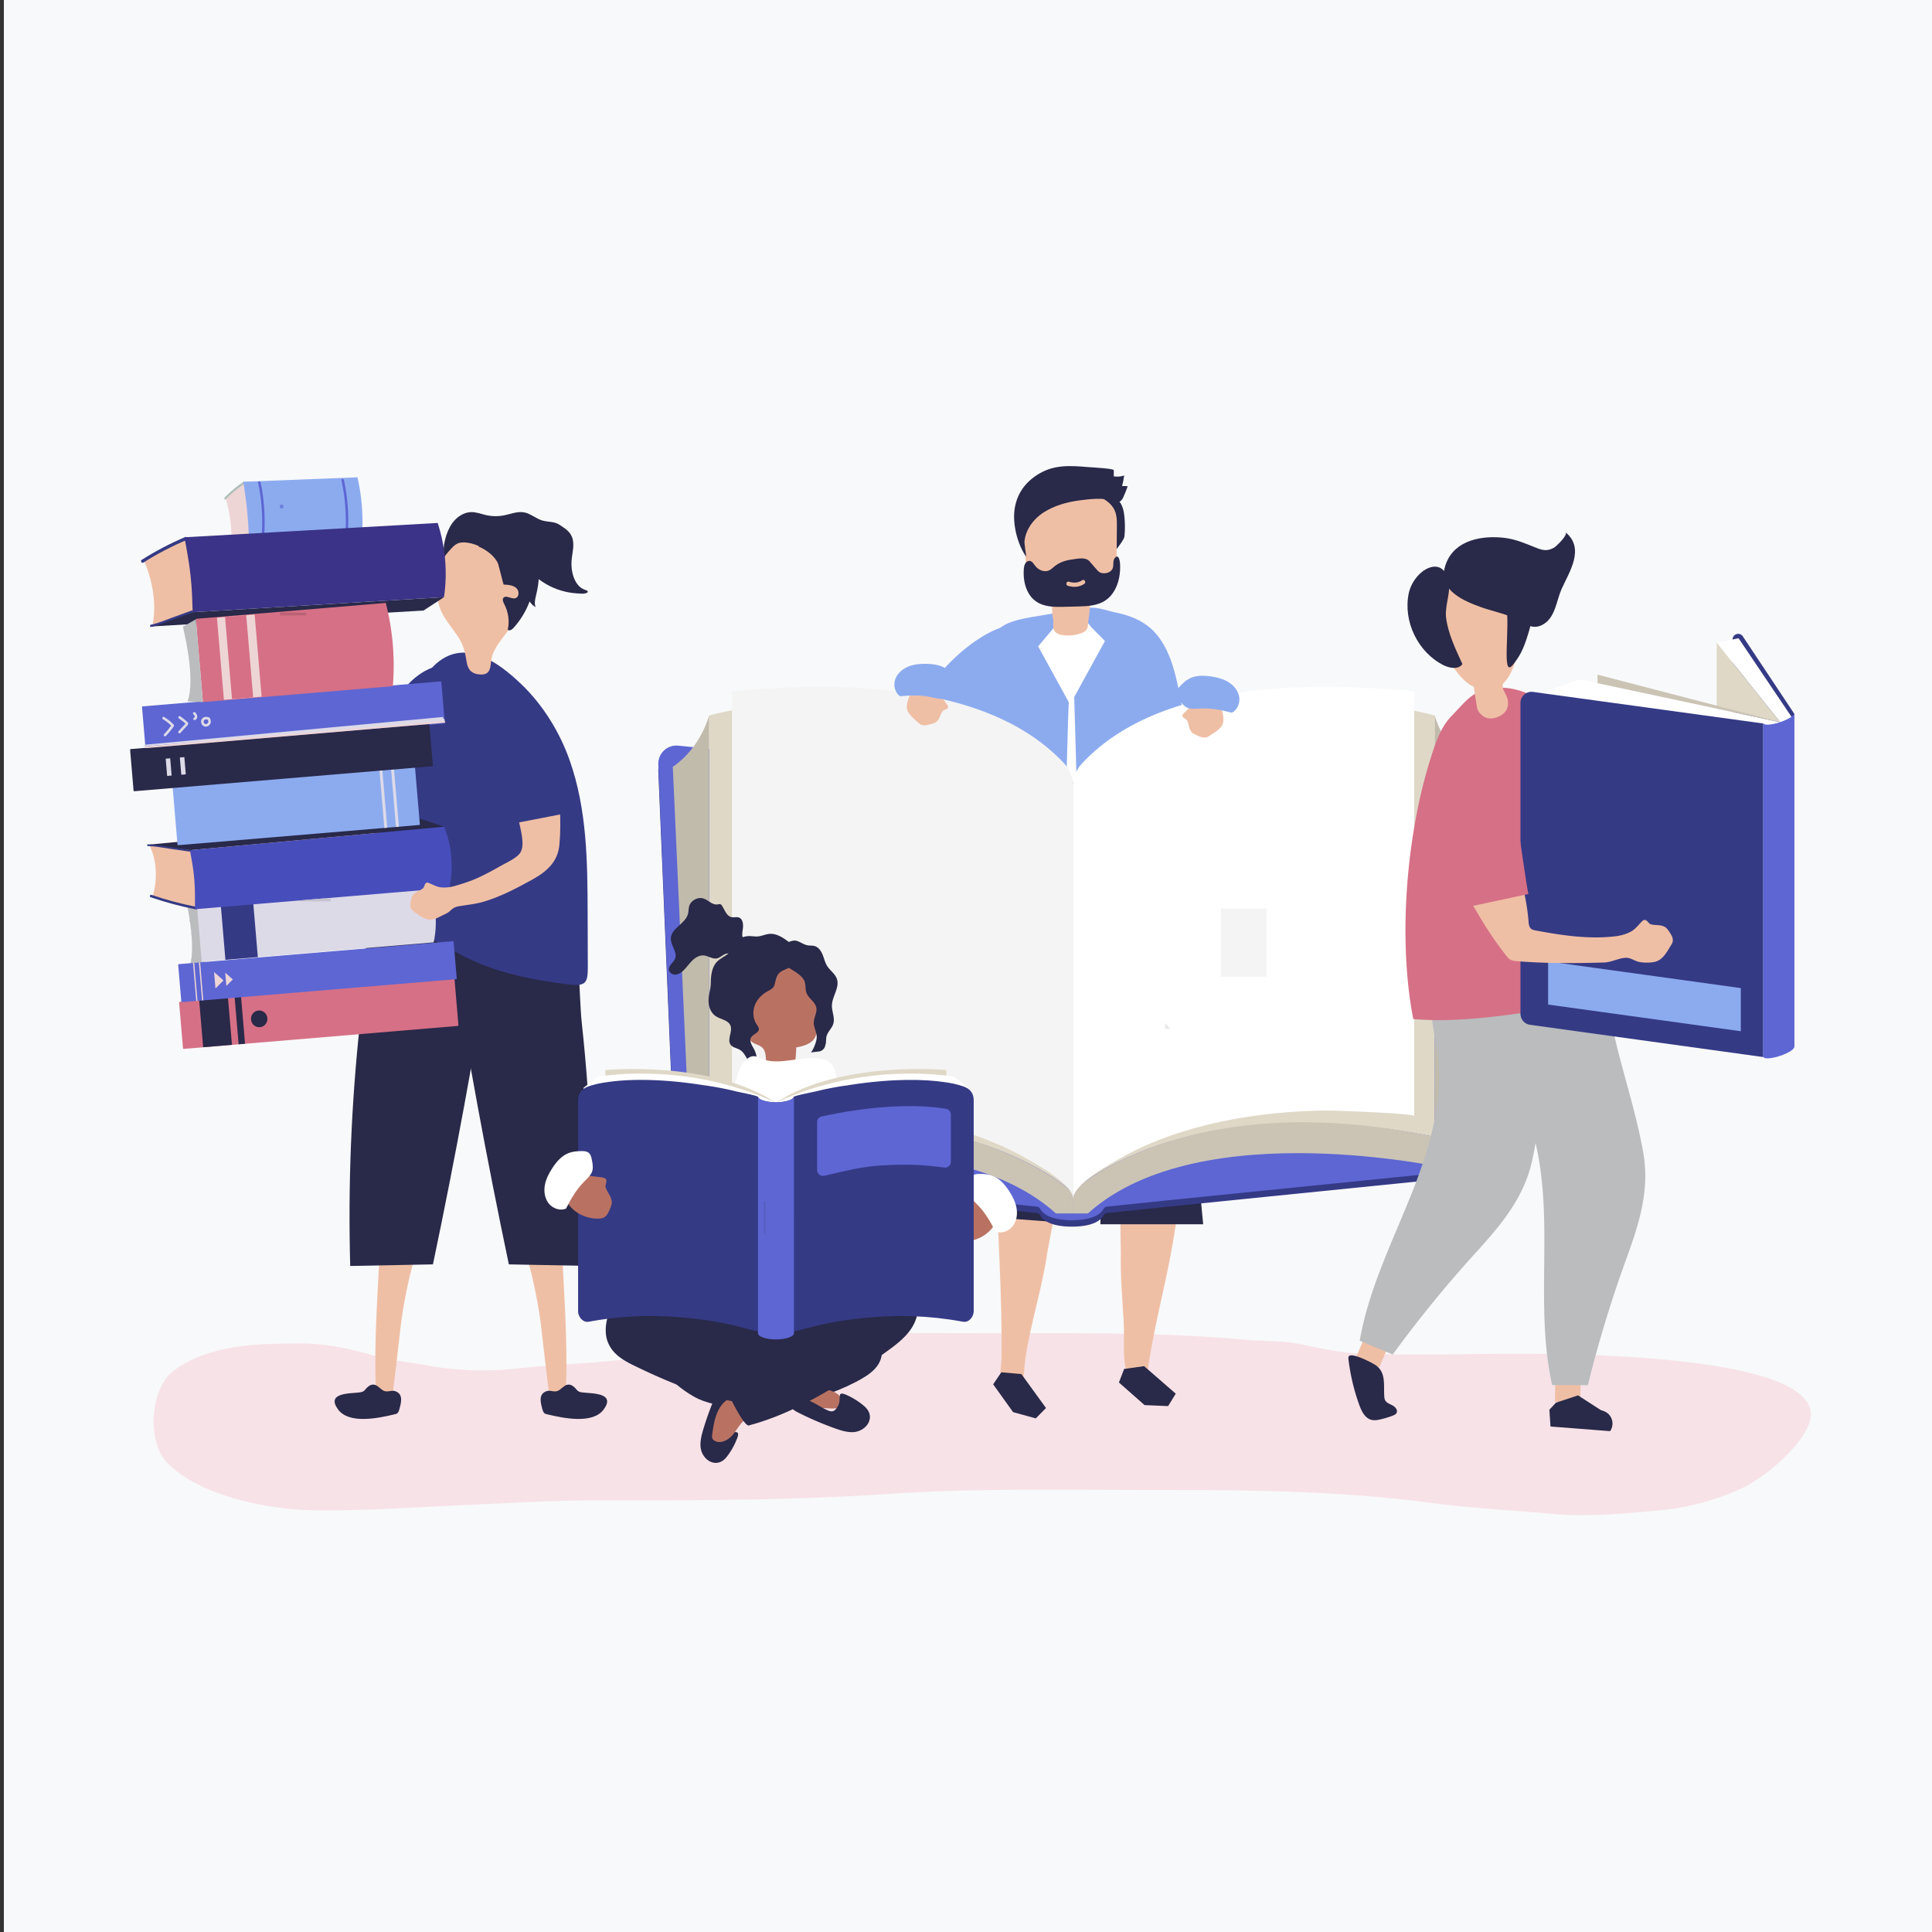 <svg viewBox="0 0 500 500" xml:space="preserve" xmlns="http://www.w3.org/2000/svg" xmlns:xlink="http://www.w3.org/1999/xlink"><rect x="0" y="0" width="500" height="500" fill="#333333" stroke="none"/><style>.st2{fill:#efbfa5}.st3{fill:#353a85}.st4{fill:#292949}.st5{fill:#babcbe}.st6{fill:#d67086}.st7{fill:#5d66d3}.st8{fill:#eed5d5}.st10{fill:#b0c0ba}.st11{fill:#8cabef}.st13{fill:#dddae8}.st18{fill:#ba6275}.st23{fill:#2f3476}.st27{fill:#fff}.st28{fill:#dfd8c7}.st29{fill:#c1bbac}.st30{fill:#cbc4b5}.st31{fill:#f4f4f4}.st45{fill:#b97262}.st47{fill:#292945}.st48{fill:#e9e9e9}.st51{fill:#d4d3d3}.st52{fill:#292842}.st53{fill:#323672}.st55{fill:#bab4a7}.st58{fill:#575fc1}.st59{fill:#c2c1c1}.st61{fill:#4e54a2}</style><path style="fill:#f8f9fa" d="M1 0h500v500H1z"/><g transform="matrix(.133 0 0 -.133 0 1066.7)"><path d="M3078.7 5072c-19.99 0-40.09.78-60.42 2.67-77.65 7.25-156.37 10.87-233.63 21.21-177.33 23.74-354.74 25.14-533.36 25.14-70.92 0-141.84.66-212.75.66-103.24 0-206.44-1.4-309.48-8.3-160.77-10.76-321.81-12.47-482.88-12.47-24.26 0-48.53.04-72.79.09h-4.71c-89.16 0-177.96-5.49-266.98-9.37-89.43-3.9-176.4-10.3-265.31-10.3-8.02 0-16.05.05-24.1.17-88.84 1.22-224.11 27.1-287.48 93.07-37.63 39.19-32.53 133.48 5.15 171.27 16.46 16.51 43 29.44 64.68 37.3 61.76 22.41 124.6 22.46 189.13 22.93.79.01 1.57.01 2.35.01 44.54 0 90.84-8.97 133.52-21.44 38.83-11.34 78.5-15.32 117.99-22.38 32.31-5.78 66.88-8.55 101.07-8.55 22.25 0 44.35 1.18 65.54 3.45 57.34 6.16 115.08 9.02 172.59 13.87 12.03 1.02 24.03 2.23 35.99 3.58 6.68-4.31 13.82-8.01 20.94-11.48 25.79-12.55 53.38-25.24 82.24-36.61a231.959 231.959 0 0 1 34.38-23.94c26.86-15.26 61.84-19.79 96.64-19.79 26.93 0 53.76 2.71 76.64 5.27 49.52 5.52 97.99 20.31 142.15 43.37 28.43 14.84 54.05 32.35 50.1 66.46-1.14 9.87-3.36 19.17-6.67 27.77 23.04.4 46.08.58 69.13.65 7.64.02 15.29.03 22.93.03 44.96 0 89.93-.34 134.88-.34 36.54 0 73.07.11 109.59.11 125 0 249.89-1.28 374.54-12.62 38.63-3.51 77.01-1.39 115.1-9.75 38.24-8.39 76.85-16.04 116.03-17.54 19.36-.74 38.74-1.19 58.16-1.44l.45-.18c.04.06.09.12.13.18 14.03-.18 28.08-.25 42.13-.25 59.85 0 119.82 1.33 179.47 1.55 5.98.02 14.31.06 24.64.06 14.41 0 32.66-.07 53.73-.35 2.33-20.31 5.56-40.51 10.02-60.55l69.61-.42c4.8 19.55 9.84 39.04 15.14 58.46 185.72-7.5 442.07-34.17 416.99-127.44-12.83-47.71-87.39-109.82-129.23-129.8-52.84-25.25-110.62-40.2-168.79-45.23-48.99-4.24-96.78-8.79-145.19-8.79" style="fill:#f7e2e7"/><path class="st2" d="M404.82 6395c7.87 4.69 20.04 6.02 29.69 11.22 4.87 2.63 4.68 13.79 14.95 8.66 3.8-1.9 10.23-7.43 17.49-10.95 10.58-5.15 26.22-6.16 39.67-4.42 52.84 6.83 105.86 12.68 159.41 13.35 3.05.04 6.08-.02 8.78 1.55 4.84 2.81 5.91 7.99 7.52 13.01 7.48 23.31 15.62 46.09 27.44 67.68 10.55 19.26 22.62 37.43 40.78 50.11s41.12 17.82 61.32 9.35c15.14-6.35 27.1-18.34 28.91-34.86 4.48-40.96-35.15-67.83-59.8-94.1-23.32-24.85-43.25-45.93-67.36-68.48-2.98-2.79-5.81-5.38-9.76-6.77-3.95-1.38-8.36-1.1-12.48-.68-53.11 5.38-104.73 11.99-157.74 5.77-14.56-1.71-27.36 2.47-41.22-.92-8.85-2.16-14.08-10.29-22.35-13.67-8.26-3.39-17.96-6.71-26.86-6.52-19.62.41-40.36 18.71-45.27 38.01-3.2 12.59.37 18.78 6.88 22.66"/><path class="st3" d="M781.68 6440.4c-28.95 13.97-59.73 23.65-87.72 39.94 12.83 24.49 52.54 125.19 58.9 137.1 24.27 45.48 29.96 65.5 59.87 88.01 63.88 48.07 131.07 6.56 121.53-68.81-10.35-81.82-60.54-148.41-113.77-207.71-1.16-1.29-2.66-2.24-4.53-2.76s-4.57.41-6.67 1.46c-8.99 4.49-18.47 8.36-27.61 12.77"/><path class="st2" d="M762.87 5303c-10.52-.35-20.63 2-30.95 2.96-5.34 102.41 4.34 209.74 8.54 312.63 26.31-1.4 52.62-2.81 78.92-4.21a918.933 918.933 0 0 1-39.04-169.18c-1.21-9.1-15.97-142.15-17.47-142.2"/><path class="st4" d="M728.74 5325.8c-6.49 1.15-10.33-1.74-14.65-5.69-2.51-2.29-4.22-5.55-7.26-7.19-3.03-1.65-6.01-1.97-9.61-2.33-18.98-1.91-62.7-1.12-39.41-32.86 21.15-28.82 77.33-17.35 109.79-9.52 2.13.52 4.39.84 5.95 2.49 1.56 1.66 2.62 4.01 3.28 6.44 3.7 13.57 8.77 30.5-7.91 36.19-7.11 2.42-13.66-2.29-21.2.32-6.17 2.14-12.49 10.99-18.98 12.15M681.48 5556.9l160.95 3.12c43.4 206.61 81.62 414.3 114.61 622.82 2.56 16.17 5.05 32.98.39 48.67-8.81 29.67-40.59 46.61-71.02 52.29-47.29 8.84-134.18-3.46-158.43-52.64-25.63-51.96-21.33-144.77-27.54-202.19-16.97-156.69-23.33-314.53-18.96-472.07"/><path class="st2" d="M1069.7 5303c10.52-.35 20.62 2 30.95 2.96 5.33 102.41-4.35 209.74-8.54 312.63-26.31-1.4-52.62-2.81-78.93-4.21 18.32-54.99 31.4-111.73 39.05-169.18 1.21-9.1 15.97-142.15 17.47-142.2"/><path class="st4" d="M1103.8 5325.8c6.49 1.15 10.33-1.74 14.66-5.69 2.51-2.29 4.22-5.55 7.25-7.19 3.03-1.65 6.01-1.97 9.61-2.33 18.98-1.91 62.7-1.12 39.41-32.86-21.15-28.82-77.33-17.35-109.79-9.52-2.13.52-4.39.84-5.95 2.49-1.56 1.66-2.62 4.01-3.28 6.44-3.7 13.57-8.77 30.5 7.91 36.19 7.11 2.42 13.67-2.29 21.2.32 6.17 2.14 12.49 10.99 18.98 12.15M1151.1 5556.9l-160.95 3.12c-43.4 206.61-81.62 414.3-114.61 622.82-2.56 16.17-5.04 32.98-.39 48.67 8.81 29.67 40.6 46.61 71.03 52.29 47.29 8.84 134.18-3.46 158.43-52.64 25.63-51.96 21.33-144.77 27.54-202.19 16.96-156.69 23.32-314.53 18.95-472.07"/><path class="st3" d="M1013.5 6689.8c43.01-40.94 75.23-93.52 94.64-147.99 34.37-96.46 35.03-199.45 35.34-300.37.1-33.59.21-67.18.31-100.77.1-33.05-2.82-40.16-38.73-35.81-66.56 8.07-135.74 21.8-196.05 51.37-28.7 14.07-55.52 31.85-85.61 42.93-43.76 16.12-88.63 8.82-131.93 19.31 18.8 56.82 32.25 105.22 41.9 163.76 9.93 60.29 18.97 126.04 33.52 185.51 8.74 35.69 24.98 69.02 41.5 101.84 11.11 22.06 22.87 44.63 41.73 60.57 56.82 48.04 120.53.44 163.38-40.35"/><path class="st2" d="M858.32 6831.3c8.12-17.76 21.4-32.55 32.24-48.79 10.54-15.8 14.33-30.1 17.13-48.42 2.02-13.23 6.75-23.57 22.69-25.84 30.06-4.27 21.46 20.57 28.29 38.64 7.8 20.65 24.45 36.97 36.08 55.41 33.61 53.27 24.02 158.56-45.84 181.03-76.39 24.56-115.24-98.15-90.59-152.03"/><path class="st4" d="M980.08 6882.8c8.67-.35 18.21-1.04 24.64-6.86s5.73-18.53-2.76-19.9c-7.7-1.24-17.67 6.79-22.37.92-2.75-3.42-.33-8.44 1.75-12.45 8-15.38 10.4-33.21 6.66-49.59 3.17-2.93 8.11.12 10.89 3.17 13.81 15.17 24.6 32.89 31.67 52.01 2.77-4.63 6.84-8.56 11.64-11.27-2.88 7.19-1.06 15.05.72 22.38 6.53 26.95 10.97 58.52-7.85 80.54-10.07 11.78-25.38 18.56-40.78 21.41s-31.09 2.16-46.61 1.46c-6.64-.3-14.82-1.74-16.41-7.88 14.56-5.84 29.63-17.21 36.92-31 2.25-4.23 11.01-42.91 11.89-42.94"/><path class="st4" d="M949.31 6947.6c.53-.39 1.06-.77 1.56-1.17 6.6-5.02 12.79-11.13 20.77-13.36 11.52-3.21 23.88 2.34 35.22-1.58 12.67-4.38 21-19.53 30.25-28.5 15.17-14.7 33.97-25.52 54.16-31.66 10.31-3.14 20.99-5.06 31.75-5.67 4.88-.28 11.41-1.2 16.16.08 6.38 1.72 6.16 4.62-.64 6.8-21.33 6.84-28.01 36.79-26.4 56.64 1.27 15.68 6.68 32.05.7 46.6-4.57 11.11-14.37 16.85-23.85 23.2-10.45 7.01-21.79 5.12-33.66 8.49-12.38 3.52-22.47 13.27-35.1 15.76-13.34 2.62-26.67-3.29-40.02-5.88-11.03-2.14-22.49-2-33.46.41-9.83 2.17-19.42 6.14-29.49 6.05-14.85-.14-28.5-9.41-37.16-21.46-12.25-17.05-20.17-46.23-15.86-68.68-.67 3.48 11.05 16.1 13.47 18.82 5.09 5.73 11.23 11.1 19 12.03 17.61 2.1 38.46-6.65 52.6-16.92"/><path class="st5" d="M364.54 6257.1s16.42-78.02 5.46-113.33l29.86-.23-9.64 125.43-25.68-11.87"/><path class="st5" d="M398.43 6157.2c-8.36-1.32-16.76-2.28-25.2-2.86-1.36-.1-1.1-2.32.25-2.22a292.1 292.1 0 0 1 25.2 2.86c1.34.22 1.09 2.44-.25 2.22M397.09 6169c-7.18-.98-14.31-1.95-22.5-3.07-1.34-.18-1.1-2.41.25-2.22 7.49 1.02 14.99 2.04 22.49 3.07 1.35.18 1.11 2.4-.24 2.22M395.94 6179.1c-5.54-1.65-8.95-2.64-21.51-2.5-1.36.01-1.1-2.24.25-2.22 7.27.08 14.42.91 21.51 2.51 1.31.29 1.07 2.51-.25 2.21M396.48 6193.4c-7.24-1.74-14.53-2.99-21.93-3.77-1.35-.14-1.1-2.36.25-2.22 7.4.77 14.69 2.03 21.93 3.77 1.3.32 1.07 2.54-.25 2.22M394.48 6206.2a353.01 353.01 0 0 0-21.5-2.57c-1.35-.12-1.11-2.34.25-2.22 7.19.64 14.36 1.5 21.5 2.57 1.34.2 1.1 2.42-.25 2.22M392.49 6218.8c-6.92-1.3-13.88-2.33-20.88-3.1-1.35-.15-1.1-2.37.25-2.22 7 .76 13.96 1.8 20.89 3.1 1.33.26 1.08 2.48-.26 2.22M391.39 6233.3c-7.42-1.59-14.88-2.86-22.4-3.84l-.53-.25.04-.26c.15-.54.27-1.09.39-1.64l.36-.06c7.52.96 14.98 2.24 22.4 3.83 1.31.28 1.07 2.51-.26 2.22M390.84 6247.7c-7.32-1.07-14.63-2.13-21.94-3.19-1.34-.19-1.1-2.42.25-2.22 7.32 1.06 14.63 2.13 21.94 3.19 1.34.19 1.09 2.41-.25 2.22"/><path class="st6" d="m890.9 6024-533.47-44.71c-.68-.06-1.28.46-1.34 1.16l-7.56 89.09c-.06.7.45 1.31 1.13 1.36l533.47 44.72c.68.05 1.28-.46 1.34-1.16l7.56-89.09c.06-.7-.45-1.31-1.13-1.37"/><path class="st4" d="m451.39 5987.2-56.08-4.7-7.77 91.63 56.07 4.7 7.78-91.63M476.8 5989.3l-12.47-1.04-7.77 91.63 12.47 1.04 7.77-91.63M520.29 6039.1c.76-8.97-5.74-16.82-14.53-17.56s-16.52 5.94-17.28 14.9 5.74 16.83 14.53 17.56c8.78.74 16.52-5.93 17.28-14.9"/><path class="st7" d="m887.6 6115-533.47-44.71c-.68-.06-1.28.46-1.34 1.16l-6.06 71.38c-.06.69.45 1.31 1.13 1.36l533.48 44.71c.68.05 1.28-.46 1.34-1.16l6.06-71.37c.05-.7-.46-1.31-1.14-1.37"/><path class="st8" d="m416.55 6128.9 2.72-32.03 15.65 15.68-18.37 16.35zM438.26 6127.6l2.19-25.86 12.64 12.66-14.83 13.2zM384.26 6072.8l-2.43-.2-6.27 73.9 2.43.2 6.27-73.9M395.66 6073.8l-2.43-.2-6.27 73.9 2.43.2 6.27-73.9M487.68 6969.1l-37.99-14.06.51 9.13c1.54 27.49-3.23 60.61-11.21 87.04l1.57 1.65 34.84 30.07 12.28-113.83"/><path d="m704.79 6983.8-220.38-9.73-35.65-18.65 238.67 10 17.36 18.38" style="fill:#9eb79c"/><path class="st10" d="M448.13 6957.8c6.41 1.73 12.46 5.97 18.54 9.33 5.69 3.16 11.37 6.3 17.04 9.45.9.5 1.6-2.47.7-2.97L466 6963.4c-5.76-3.2-11.47-7.07-17.55-8.71-.95-.27-1.26 2.85-.32 3.11M475.44 7078.7c-12.76-8.32-25.1-18.53-36.94-30.66-1.23-1.26-2.82 2.77-1.58 4.04 12.01 12.3 24.51 22.71 37.46 31.15 1.34.86 2.39-3.66 1.06-4.53"/><path class="st11" d="m695.63 7091.5-222.04-8.64 3.45-24.44c2.79-19.77 4.79-39.63 6-59.38l1.38-24.95 220.38 9.73.08 1.48c1.85 34.76-1.35 71.69-9.25 106.2"/><path class="st7" d="M507.15 7081.6c-.65 3.11-5.49 2.55-4.83-.59 6.83-32.74 9.26-66.04 7.15-99.41-.2-3.18 4.62-3.94 4.82-.75 2.14 33.8-.22 67.58-7.14 100.75M669.18 7086.7c-.68 3.1-5.51 2.5-4.83-.63 7.11-32.68 9.83-65.96 8.01-99.35-.17-3.17 4.65-3.9 4.83-.71 1.84 33.83-.81 67.59-8.01 100.69"/><path class="st2" d="m381.79 6822.6-85.22-21.73 1.81 12.34c5.45 37.14-2.67 81.4-18.39 116.42l3.59 2.34 79.43 43.07 18.78-152.44"/><path class="st4" d="m863.96 6858.3-489.05-29.26-80.39-27.75 529.6 30.98 39.84 26.03"/><path class="st3" d="M293.31 6804.6c14.33 2.79 28.07 8.95 41.76 13.92 12.85 4.67 25.67 9.32 38.47 13.97 2.03.73 3.36-3.21 1.33-3.95-13.82-5.02-27.67-10.06-41.54-15.1-13-4.72-25.95-10.37-39.54-13.02-2.14-.41-2.6 3.77-.48 4.18M362.8 6969.4c-28.89-12.15-56.98-26.81-84.12-44.01-2.81-1.78-6.04 3.53-3.2 5.33 27.54 17.45 55.99 32.39 85.31 44.71 3.02 1.26 5.02-4.77 2.01-6.03"/><path d="M851.66 7002.7 359 6974.78l5.82-32.67c4.7-26.43 7.68-53.03 8.88-79.56l1.21-33.5 489.05 29.26.28 2c6.7 46.96 2.35 96.48-12.58 142.39" style="fill:#3b3387"/><path class="st13" d="m843.91 6186.6-451.44-37.84-9.19 108.41 451.44 37.84.56-1.45a187.783 187.783 0 0 0 8.63-106.96"/><path class="st3" d="m501.71 6157.9-63.08-5.29-9.19 108.41 63.08 5.29 9.19-108.41"/><path class="st2" d="m375.11 6372-84.8 5.31 3.85-9.31c11.58-27.99 11.57-63.17 2.84-92.04l3.78-1.34 82.47-23.15-8.14 120.53"/><path class="st4" d="m864.28 6411.5-494.64-45.47-81.18 10.66 530.03 50.21 45.79-15.4"/><path class="st3" d="M287.89 6374c14.02-.22 28.09-3.14 41.95-5.14 13.03-1.89 26.06-3.77 39.09-5.66 2.06-.3 2.66 2.95.59 3.26-14.07 2.04-28.14 4.08-42.21 6.11-13.15 1.9-26.39 4.53-39.69 4.74-2.1.03-1.8-3.27.27-3.31M382.09 6255.7c-29.5 5.74-58.56 13.48-87.04 23.26-2.94 1.01-5.06-3.46-2.09-4.48 28.88-9.92 58.31-17.84 88.24-23.66 3.09-.6 3.97 4.28.89 4.88"/><path d="m874.37 6292.6-494.98-41.49-.03 25.9a392.6 392.6 0 0 1-5.12 62.75l-4.6 26.23 494.64 45.47.62-1.58a205.884 205.884 0 0 0 9.47-117.28" style="fill:#474ebb"/><path class="st11" d="m815.82 6415-469.09-39.32c-.68-.06-1.28.46-1.34 1.16l-9.32 109.82c-.06.7.45 1.31 1.13 1.36l469.09 39.32c.68.05 1.28-.47 1.34-1.16l9.32-109.82c.06-.69-.45-1.3-1.13-1.36"/><path class="st7" d="m864.38 6612.4-579.93-48.61c-.68-.06-1.28.46-1.34 1.16l-6.74 79.49c-.06.69.45 1.31 1.13 1.36l579.92 48.61c.69.06 1.28-.46 1.35-1.16l6.74-79.49c.06-.69-.45-1.3-1.13-1.36"/><path class="st6" d="m764.48 6685.1-369.66-30.98-13.74 162 369.66 30.98 2.11-8.91a490.611 490.611 0 0 0 12.21-143.96l-.58-9.13"/><path class="st8" d="m509.06 6664.7-73.35-6.15-13.56 159.85 73.35 6.15 13.56-159.85"/><path class="st6" d="m492.63 6663.4-41.18-3.45-13.56 159.85 41.19 3.45 13.55-159.85"/><defs><path id="r" d="M545.11 6822.8h50.45v5.5h-50.45z"/></defs><clipPath id="q"><use xlink:href="#r"/></clipPath><g style="clip-path:url(#q)"><path d="m381.9 6806.4-.74 8.77.74-8.77" style="fill:#242440"/><path class="st18" d="M759.51 6804.9h-.91l-261.52 1.06-1.58 18.65-73.35-6.15 1.04-12.2-41.28.16-.74 8.77 369.63 30.98h.03l8.68-41.27"/><path d="m497.08 6805.9-16.55.07-1.46 17.2-41.19-3.45 1.15-13.59-15.86.06-1.04 12.2 73.35 6.15 1.6-18.64" style="fill:#cfbab9"/><path class="st18" d="m480.53 6806-41.49.17-1.15 13.59 41.19 3.45 1.45-17.21"/></g><defs><path id="p" d="M544.58 7031.2h6.7v6.83h-6.7z"/></defs><clipPath id="k"><use xlink:href="#p"/></clipPath><g style="clip-path:url(#k)"><path d="M548.07 7009h-.14c-12.91.04-23.89 10.17-25.03 23.53-.06.72-.09 1.44-.09 2.15v.18c.04 13.11 9.9 24.21 22.95 25.31.7.06 1.39.09 2.08.09 12.95 0 23.98-10.14 25.12-23.53.06-.68.09-1.35.09-2.02v-.44c-.11-13.06-9.94-24.08-22.95-25.18-.68-.06-1.36-.08-2.03-.09" style="fill:#6e7fdd"/></g><path class="st13" d="M337.8 6610.4c-5.52 5.88-11.7 10.75-18.6 14.83-2.72 1.61-4.79-2.89-2.09-4.48 5.88-3.47 11.11-7.65 15.91-12.5-4.24-5.92-8.83-11.5-13.87-16.74-2.19-2.28 1.55-5.48 3.73-3.21 5.58 5.8 10.62 11.97 15.22 18.61.82 1.17.68 2.44-.3 3.49M365.94 6613.8c-3.74 4.84-10.28 8.71-14.99 12.57-2.45 2.01-5.59-1.78-3.13-3.79 3.98-3.25 9.56-6.53 13.15-10.48-1.65-2.44-4.59-4.82-6.39-6.82-2.39-2.66-4.78-5.31-7.18-7.96-2.12-2.35 1.61-5.56 3.73-3.21 2.87 3.19 5.74 6.37 8.61 9.56 2.12 2.35 5.09 4.7 6.41 7.64.35.77.33 1.79-.21 2.49M379.48 6634.2c-2.42 2.05-5.56-1.74-3.14-3.79 1.45-1.24 4.48-5.66 1.25-6.58-3.01-.86-1.31-5.52 1.7-4.67 3.01.86 4.66 3.84 4.52 6.92-.14 3.2-1.96 6.12-4.33 8.12M404.07 6612.9c-1.74-1.88-4.68-2.21-6.5-.3-3.75 3.94.8 9.57 5.43 7.52.49-.22.95-.25 1.37-.18 1.3-2.22 1.59-5-.3-7.04m3.52 10.97c-.77.94-1.83 1.09-2.73.8-4.24 1.76-9.34.5-12.01-3.39-2.64-3.85-1.74-9.32 1.58-12.48 3.67-3.49 9.33-3.08 12.87.38 4.02 3.94 3.77 10.46.29 14.69M753.5 6409.6l-5.59-.47-9.57 112.78 5.59.47 9.57-112.78M776.15 6411.5l-5.59-.47-9.57 112.78 5.59.47 9.57-112.78"/><defs><path id="o" d="M582.19 6266.4h61.21v5.44h-61.21z"/></defs><clipPath id="g"><use xlink:href="#o"/></clipPath><g style="clip-path:url(#g)"><path class="st23" d="M842.32 6271.4c-.62 2.46-1.29 4.9-2.01 7.34.75-2.5 1.48-5.09 2.01-7.34"/><path d="m383.99 6248.7-.73 2.74.01.01.49.04.23-2.79" style="fill:#a6a7a9"/><path d="m383.99 6248.7-.23 2.8 28.04 2.35 18.12 1.52.37-4.38-46.3-2.29m109.56 5.42-.55 6.54 343.8 28.81s1.83-5.11 3.51-10.69c.72-2.44 1.39-4.88 2.01-7.34.01-.04.02-.07.02-.11l-348.79-17.21" style="fill:#c5c2cf"/><path class="st23" d="m430.29 6251-.37 4.38 63.08 5.29.55-6.54-63.26-3.13M383.26 6251.4v.01h.02c-.01 0-.02-.01-.02-.01"/><path d="m383.25 6251.4 28.55 2.39-28.04-2.35-.49-.04h-.02" style="fill:#3f46a6"/></g><path class="st4" d="m841.18 6529.3-579.93-48.61c-.68-.06-1.28.46-1.34 1.16l-6.74 79.49c-.06.69.45 1.31 1.13 1.36l579.93 48.61c.68.06 1.28-.46 1.34-1.16l6.74-79.49c.06-.69-.45-1.31-1.13-1.36"/><path class="st13" d="m334 6511.2-8.77-.74-2.85 33.55 8.77.74 2.85-33.55M361.55 6513.5l-8.77-.74-2.85 33.55 8.77.74 2.85-33.55"/><path class="st8" d="m866.45 6614.1-581.54-49.55c-1.71-.15-3.12 1.35-2.9 3.08l582.32 54.25 2.12-7.78"/><path class="st13" d="m864.02 6617.4-581.54-49.55c-1.71-.15-3.12 1.35-2.9 3.08l582.32 54.25 2.12-7.78"/><path class="st5" d="M355.77 6800.8s26.05-101.26 9.09-145.45l29.97-1.24-13.67 161.09-25.39-14.4"/><path class="st2" d="M801.29 6274.9c.36 1 .73 2.02 1.33 2.84 5.62 7.66 13.13 8.3 20.61 14.11 3.34 2.59 2.39 13.41 10.72 10.51 3.07-1.07 10.24-4.76 16.77-7.11 9.52-3.43 23.66-2 34.68 1.19 14.81 4.3 30.38 9.19 44.27 15.61 14.54 6.71 28.72 14.19 42.56 22.22 11.54 6.7 29.84 14.38 38.56 24.57 14.75 17.24-2.33 59.26-4.28 80.79-2.02 22.44-.06 88.53 30.23 90.4 49.62 3.06 50.4-44.09 52.62-82.05 1.39-23.69 1.29-47.83-.84-71.48-2.98-33.12-24.45-52.09-52.81-67.77-30.07-16.62-60.81-32.91-93.86-42.8-16.06-4.81-31.87-6.25-48.25-8.9-16.2-2.61-14.13-9.68-27.71-15.6-7.58-3.31-14.69-8.11-22.78-9.96-14.51-3.31-26.14 6.75-37.17 14.53-2.75 1.94-4.61 3.24-6.03 6.05-2.32 4.57-1.42 9.46-.69 14.34.43 2.91 1.09 5.78 2.07 8.51"/><path class="st3" d="M1088.5 6435.2c-28.05-5.44-56.1-10.88-84.16-16.31 1.8.35-32.46 125.78-34.25 133.32-6.81 28.77-13.65 58.62-7.82 87.6 12.45 61.88 42.27 77.11 79.85 12.09 35.47-61.37 91.07-134.83 80.06-204.68-.24-1.52-.53-3.11-1.48-4.3-1.32-1.65-3.57-2.15-5.64-2.55l-26.56-5.17"/><path class="st11" d="M1785.9 6646.7c40.75-24.8 86.33-41.62 133.42-49.24 8.41 38.59 17.31 77.08 26.71 115.45 4.05 16.54 8.28 33.34 16.38 48.44 4.31 8.03 20.49 22.67 15.46 33.09-8.82 18.25-47.18-1.95-58.14-8.01-28.58-15.82-54.72-37.83-77.19-61.38-5.43-5.68-61.62-75.32-56.64-78.35"/><path class="st2" d="m2178.4 5738.6 2.6-157.96c-1.07-43.83 2.88-87.51 5.55-131.2 2.48-40.57-5.7-82.4 13.55-120 6.04-11.79 18.88-20 28.66-6.39 7.53 10.5 4.07 28.66 5.93 40.85 13.98 91.57 40.01 180.87 52.99 272.61 13.59 96.11-23.59 93.57-109.28 102.09"/><path class="st4" d="m2187.4 5356.5-10.15-26.35 49.97-43.99 45.78-1.89 14.81 24.16-61.57 53.54-38.84-5.47"/><path class="st2" d="m2066.5 5737.1-28.81-155.33c-9.99-69.49-32.69-137.16-42.68-206.65-2.29-15.98-1.14-33.46-7.81-48.53-6.53-14.74-19.32-15.33-30.61-5.32-15.12 13.4-8.14 37.35-7.87 55.65 1.85 121.94-7.74 242.17-10.05 364.31-.03 1.6.04 3.44 1.28 4.46 1.01.83 2.44.81 3.74.72 11.86-.79 122.19-12.66 122.81-9.31"/><path class="st4" d="m1948.4 5350-15.84-23.38 38.76-54.13 44.17-12.17 19.87 20.19-47.9 66.05-39.06 3.44M2341.2 5638.1l-21.55 225.83-10.39 146.73-34.94 119.84-188.68 29.28-233.27-39.98-11.21-45.33 44.89-419.51 225-16.86-3.05 261.1 34.71-161.84-1.47-99.27h199.96"/><path class="st27" d="M1901.9 6571.8c-.32-7.63-.53-15.25-.66-22.85-2.73-154.9 5.81-311.78 6.79-467.97a1733.31 1733.31 0 0 0 241.82 20.64c6.66.1 21.73-1.5 38.92-3.1 31.14-2.9 69.23-5.79 76.87 1.42 16.1 15.18-1.6 12.32-.43 32.11 1.53 25.59-10.77 46.55-6.13 76.88 5.46 35.64 16.32 70.9 22.58 106.53a1555.907 1555.907 0 0 1 22.54 216.3c2.18 64.31-.16 131.01-27.81 189.12-68.2 143.28-288.08 140.7-348.42-8.91-17.88-44.31-24.08-92.28-26.07-140.17"/><path class="st11" d="m2150 6772.8-59.72-108.83 9.36-329.84 4.32-152c.5-17.59.93-35.19 1.49-52.78.25-7.9-1.92-21.19 2.58-27.63 7.49-10.73 30.24-10.67 47.48-10.6 5.25.02 9.99.04 13.63-.25 24.31-1.92 48.98-3.91 71.88-12.3 15.25-5.59 29.7-14 45.78-16.27 3.61-.5 7.65-.58 10.49 1.72 3.17 2.56 3.71 7.11 4.01 11.18 5.59 75.48 5.71 153.29 9.89 229.58 3.29 59.99 11.42 120.47 8.56 180.56-2.95 61.81-12.62 123.28-24.44 183.95-6.99 35.91-15.22 72.53-34.99 103.31-22.41 34.9-54.14 48.89-93.21 56.75-13.8 2.78-65.17 22.2-56.6-9.17 4.26-15.53 29.02-34.92 39.49-47.38M2020.1 6762.5l59.72-108.83c-1.25 0-7.57-266.79-8.08-284.8-1.94-68.48-3.89-136.96-5.83-205.45-.54-19.03 2.02-41.33-1.71-60.04-5.2-26.12-32.7-20.98-56.13-23.09-51.26-4.62-105.22-13.37-156.62-10.78-14.83.75 4.69 310.16 4.66 339.03-.1 103.85-21.52 219.06 31.22 313.24 15.35 27.4 42.41 71.33 72.27 84.86 27.83 12.6 67.67 14.75 97.89 21.81l1.57-19.58-38.96-46.37"/><path class="st4" d="M2149.7 7026.2c9.4-16.48 13.93-35.46 14.77-54.41.22-5.04.57-10.86 4.64-13.83 4.36-3.19.53-10.17 3.85-5.92 3.32 4.26 14.58 19.06 15.09 24.44 1.19 12.6 1.17 25.31-.05 37.9-1.07 10.95-3.3 22.4-10.47 30.74-4.25 4.95-9.92 8.43-15.51 11.81-8.1 4.89-16.44 9.83-25.74 11.56-16.03 2.99-25.86-2.76-11.72-13.94 10.13-8.02 18.69-17.07 25.14-28.35"/><path class="st2" d="M2049.5 6811.2c.1-7.76-1.48-15.8 5.36-21.82 3.29-2.89 7.74-4.05 12.07-4.74a74.9 74.9 0 0 1 33.59 2.38c4.45 1.37 8.89 3.23 12.25 6.45 3.97 3.81 4.17 7.43 4.36 12.42.23 5.85 1.4 11.79 2.17 17.72 1.67 12.97 2.42 26.04 2.8 39.11 19.21 3.29 41.8 9.51 48.36 29.63 2.07 6.34 2.14 13.23 2.19 19.97.2 27.88.41 55.75.61 83.63.07 9.64.09 19.58-3.21 28.52-5.79 15.7-20.52 25.06-34.95 30.94-36.84 15.03-79.77 14.43-113.78-6.94-9.05-5.69-17.59-13.01-22.8-22.94-8.04-15.31-7.03-34.22-5.78-51.89 1.16-16.31 2.31-32.62 3.46-48.93 1.32-18.76 4.14-40.35 18.71-50.26 7.73-5.26 17.73-6.23 24.39-13.04 11.63-11.88 6.09-29.63 9.53-44.03.49-2 .64-4.08.67-6.18"/><path class="st4" d="M2109.9 6884.2c-10.01-6.73-21.04-7.09-32.19-3.73-4.74 1.43-2.73 9.39 2.02 7.96 9.24-2.78 17.97-2.71 26.3 2.89 4.19 2.81 8.04-4.32 3.87-7.12m69.53 39.25c-.31 5.17-2.57 20.32-10.34 10.8-2.03-2.49-2.54-6.01-2.66-9.33s.03-6.73-1.02-9.85c-2.4-7.17-10.32-10.42-17.39-10.29-2.81.05-5.67.51-8.16 1.92-2.41 1.37-4.32 3.56-6.19 5.7-4.53 5.2-9.06 10.4-13.6 15.6-7.79 8.94-23.24 5.07-33.74 3.7-12.1-1.58-24.21-5.23-34.09-13.19-1-.8-1.97-1.64-2.95-2.49-2.38-2.05-4.78-4.09-7.55-5.44-9.35-4.55-20.91.2-27.46 8.71-3 3.9-5.8 8.92-10.46 9.57-3.65.51-7.2-2.11-9.07-5.52-1.87-3.42-2.37-7.48-2.63-11.44-.92-14.4 1.06-29.25 7.31-42.02 13.53-27.69 39.7-31.09 66-30.47 10.39.24 20.79.49 31.18.74 19 .45 39.09 1.24 55.1 12.28 14.12 9.75 22.52 26.31 25.96 43.67 1.78 8.97 2.31 18.22 1.76 27.35M2183.4 7074.5c1.83 6.75 3.19 13.64 4.05 20.59-6.43-2.26-13.44-2.85-20.16-1.73-.02 4.01-.03 8.01-.05 12.02-.03 3.34-45.13 5.67-48.8 5.97-34.31 2.81-65.68 5.49-96.71-12.92-26.5-15.73-43.49-39.22-47.56-69.79-3.89-29.2 5.67-67.35 22.56-91.59-.09 7.78-4.57 26.12-2.74 33.51 1.13 7.4 3.68 14.54 7.21 21.14 7.05 13.16 17.97 24.24 30.58 32.15 20.11 12.6 43.49 19.26 66.84 22.52 21.39 2.98 47.46 5.73 68.6.06 10.16-2.72 11.84-5.27 18 4.98 1.09 1.81 9.69 22.92 8.84 22.93-3.53.05-7.1.1-10.66.16"/><path class="st3" d="m2852 6556.9-766.23-76.17-766.23 76.17c-21.56 2.14-39.9-15.68-38.56-37.48l31.97-758.1c1.07-17.32 14.37-31.32 31.49-33.08 126.07-12.97 618.06-62.08 673.22-68.35 2.79-.32 5.23-1.96 6.52-4.48 3.7-7.22 17-21.98 61.59-21.98s57.88 14.77 61.59 21.98c1.29 2.51 3.72 4.16 6.51 4.48 55.16 6.27 547.16 55.39 673.22 68.35 17.13 1.76 30.43 15.75 31.5 33.08l31.97 758.1c1.33 21.8-17 39.62-38.56 37.48"/><path class="st7" d="m2852 6569.4-766.23-76.17-766.23 76.17c-21.56 2.14-39.9-15.68-38.56-37.48l31.97-758.1c1.07-17.32 14.37-31.32 31.49-33.08 126.07-12.96 618.06-62.08 673.22-68.35 2.79-.32 5.23-1.96 6.52-4.48 3.7-7.21 17-21.98 61.59-21.98s57.88 14.77 61.59 21.98c1.29 2.51 3.72 4.16 6.51 4.48 55.16 6.27 547.16 55.39 673.22 68.35 17.13 1.76 30.43 15.76 31.5 33.08l31.97 758.1c1.33 21.8-17 39.62-38.56 37.48"/><path class="st28" d="M2088.7 6498.8c-353 236.07-708.89 129.2-708.89 129.2v-819.94c492 99.82 706-106.95 706-106.95s214.01 206.77 706.01 106.95V6628s-350.12 106.87-703.12-129.2"/><path class="st29" d="M1379.8 6628s-15.79-62.39-70.64-99.82l35.32-783.4s35.32 27.63 35.32 63.28V6628M2791.8 6628s15.79-62.39 70.64-99.82l-35.32-783.4s-35.32 27.63-35.32 63.28V6628"/><path class="st30" d="M1344.5 5744.7s490.75 112.3 710.15-85.56h31.17v41.89s-221.48 210.33-706 106.95l-35.32-63.28"/><path class="st30" d="M2827.1 5744.7s-490.75 112.3-710.16-85.56h-31.16v41.89s221.48 210.33 706 106.95l35.32-63.28"/><path class="st31" d="M1720.1 6678.1c-42.53 4.21-84.73 5.91-124.93 6.31-18.53.18-170.9-5.62-170.9-10.81v-825.06c0 5.22 152.72 11.01 171.3 10.81 131.17-1.39 278.57-25.4 394.56-89.44 19.38-10.7 97.98-52.8 97.98-82.38v803.03c0 16.37-6.1 32.18-17.31 44.18-88.07 94.25-220.9 130.51-350.7 143.36"/><path class="st27" d="M2456.1 6678.1c42.53 4.21 84.73 5.91 124.92 6.31 18.53.18 170.9-5.62 170.9-10.81v-825.06c0 5.22-152.72 11.01-171.3 10.81-131.18-1.39-278.57-25.4-394.56-89.44-19.38-10.7-97.98-52.8-97.98-82.38v803.03c0 16.37 6.1 32.18 17.31 44.18 88.08 94.25 220.92 130.51 350.71 143.36"/><defs><path id="n" d="M2375.8 6119.5h88.51v132.92h-88.51z"/></defs><clipPath id="f"><use xlink:href="#n"/></clipPath><path class="st31" d="M2088.1 5687.6v803.03c0 16.37 6.1 32.18 17.31 44.18 88.07 94.26 220.9 130.52 350.7 143.37 42.53 4.21 84.73 5.91 124.92 6.31.29 0 .61.01.95.01 22.24 0 169.95-5.71 169.95-10.82v-262.51c-21.05-123.68-23.89-261.5-1.94-373.77.65-.06 1.29-.11 1.94-.16v-188.63c0 5.13-147.7 10.81-170.27 10.81h-1.03c-26-.27-52.64-1.44-79.53-3.63-335.45 145.69-401.37 502.35-413 595.13V5687.6m97.98 82.38.62.34c-.21-.11-.42-.23-.62-.34m.82.45c.14.08.28.15.42.23-.14-.07-.28-.15-.42-.23m.65.37c.14.07.27.15.41.22-.14-.08-.27-.15-.41-.22m.64.34c.17.09.35.19.52.28-.18-.09-.35-.18-.52-.28m.67.37c.18.1.36.2.54.29-.17-.09-.36-.19-.54-.29m.82.44c.11.06.23.12.34.18-.12-.06-.23-.12-.34-.18m.65.35c.1.05.2.11.3.16-.1-.05-.2-.1-.3-.16m.62.34c.1.05.19.1.3.16-.1-.05-.2-.11-.3-.16m.97.52c.06.04.13.07.19.11-.06-.04-.13-.08-.19-.11m.6.32c.06.03.13.07.19.1-.07-.03-.13-.07-.19-.1m.61.32c.06.03.11.06.17.09-.06-.03-.12-.06-.17-.09m.62.33c.01 0 .01 0 .01.01-.01-.01-.01 0-.01-.01" style="clip-path:url(#f)"/><defs><path id="m" d="M2267.1 6018.3h55.07v101.78h-55.07z"/></defs><clipPath id="e"><use xlink:href="#m"/></clipPath><g style="clip-path:url(#e)"><path d="M2108.9 5719.4c.31.28.61.55.93.82-.31-.26-.62-.54-.93-.82" style="fill:#5a63ca"/><path d="M2109.8 5720.2c24.75 21.83 63.44 42.62 76.25 49.69-12.81-7.07-51.49-27.86-76.25-49.69m76.88 50.03c.07.04.13.07.2.11-.07-.03-.14-.07-.2-.11m.62.34c.08.04.16.09.23.13-.08-.04-.15-.08-.23-.13m.64.36c.07.04.15.09.22.12-.07-.04-.14-.08-.22-.12m.75.4c.05.03.11.06.16.08-.06-.02-.11-.05-.16-.08m.7.38.27.15-.27-.15m.61.33.31.17c-.1-.05-.21-.11-.31-.17m.61.34c.11.06.22.11.32.17-.11-.06-.21-.12-.32-.17m.62.33c.22.12.45.24.67.35-.23-.11-.45-.23-.67-.35m.86.46c.14.07.27.14.41.22-.14-.07-.27-.14-.41-.22m.6.32c.13.07.28.15.42.22-.14-.07-.28-.15-.42-.22m.59.32.45.24c-.15-.09-.31-.17-.45-.24m.46.24c91.51 48.58 201.49 73.05 307.34 81.66l.02-.01v-.03c-105.86-8.61-215.85-33.04-307.36-81.62" style="fill:#d6cfbf"/><path d="M2088.1 5687.6c0 9.78 8.6 20.94 20.8 31.86h.01c-12.21-10.92-20.81-22.08-20.81-31.86" style="fill:#c3bcae"/><path d="M2088.1 5687.6c0 9.78 8.6 20.94 20.8 31.86-12.21-10.93-20.8-22.08-20.8-31.86" style="fill:#bbb4a7"/><path d="M2088.1 5687.5v763.34c11.63-92.78 77.55-449.44 413.03-595.14-105.88-8.6-215.86-33.07-307.37-81.65l-.01-.01-.45-.24c-.06-.03-.11-.06-.17-.09-.14-.07-.28-.15-.42-.22-.06-.03-.13-.07-.19-.1-.13-.07-.27-.14-.41-.22-.06-.03-.13-.07-.19-.11-.22-.12-.45-.24-.67-.35-.1-.06-.2-.11-.3-.16-.11-.06-.22-.12-.32-.17s-.2-.11-.3-.16l-.31-.17c-.11-.06-.23-.12-.34-.18l-.27-.15c-.18-.1-.36-.2-.54-.29-.05-.03-.11-.06-.16-.08-.17-.09-.35-.19-.52-.28-.07-.04-.15-.08-.22-.12-.14-.07-.27-.15-.41-.22-.08-.04-.15-.09-.23-.13-.14-.08-.28-.15-.42-.23-.07-.04-.13-.07-.2-.11l-.62-.34c-12.98-7.16-52.47-28.39-77.18-50.52-12.22-10.96-20.81-22.11-20.81-31.9" style="fill:#eae9e9"/></g><path class="st2" d="M3443 6482.8c-1.11.49-2.28.99-3.45 1.14-10.92 1.38-17.45-4.46-28.34-6.13-1.71-.26-3.85.73-6.1 1.73-4.12 1.84-8.61 3.67-11.32-2.38-1.54-3.45-4.15-12.44-7.4-19.82-4.69-10.76-17.19-21.55-28.68-28.29-45.15-26.48-96.26-39.95-147.23-51.67-2.9-.67-5.95-1.32-8.83-.58-5.17 1.34-8.16 6.57-10.68 11.28a400.38 400.38 0 0 1-40.82 61.93c-13.82 17.23-29.55 33.69-49.44 43.28-19.9 9.6-44.74 11.28-63.5-.38-14.05-8.74-23.41-24.59-24.26-41.12-2.12-40.97 51.85-67.03 80.07-88a711.353 711.353 0 0 1 84.01-53.74c3.61-1.97 7.36-3.94 11.45-4.33 4.35-.41 8.66 1.01 12.8 2.42 53.35 18.22 104.78 41.05 156.03 65.04 14.08 6.59 22.92 19.75 35.98 25.72 4.86 2.23 10.05 2.13 15.27 2.03 3.72-.07 7.4-.14 11.02.63 8.57 1.84 19.39 6.44 26.66 11.3 14.37 9.6 15.17 27.44 17.42 42.95.54 3.87.94 6.47-.3 9.91-2.01 5.6-6.83 8.74-11.52 12.03-2.78 1.96-5.72 3.69-8.84 5.05"/><path class="st13" d="M3088.8 6379.1c26.97 19.32 53.94 38.64 80.91 57.95-1.73-1.24-80.17 127.74-85.1 135.26-18.82 28.69-38.55 58.29-67.64 76.49-62.11 38.88-140.57-17.25-116.7-89.2 25.91-78.11 83.83-152.89 151.51-199.34 1.47-1.01 3.03-2.04 4.81-2.19 2.45-.2 4.66 1.29 6.66 2.72 8.52 6.11 17.04 12.21 25.55 18.31"/><path class="st2" d="m3026.9 5376-1.18-83.27 49.34-.66 1.31 92.32-49.47-8.39"/><path class="st4" d="m3070.6 5305.1-42.92-14.18-12.79-13.77 2.16-32.64 116.01-9.02c9.8 14.27 3.42 33.63-12.93 39.25l-5.4 1.86-44.13 28.5"/><path class="st2" d="m2671.3 5455.8-32.69-76.6 45.41-19.33 36.24 84.92-48.96 11.01"/><path class="st4" d="M2683.1 5358.4c-1.63 1.8-3.52 3.51-5.72 5.12-5.46 3.99-49.45 27.3-53.22 16.79-.61-1.71-.42-3.58-.2-5.38a399.933 399.933 0 0 1 21.1-88.67c4.44-12.24 11.17-25.81 23.84-28.86 5.55-1.34 11.38-.35 16.95.91 8.22 1.86 16.3 4.31 24.16 7.33 2.88 1.1 5.93 2.46 7.42 5.16 2.99 5.39-2.22 11.78-7.66 14.69s-12.08 4.99-14.73 10.56c-1.19 2.49-1.36 5.34-1.51 8.1-1.13 20.47 2.35 40.14-10.43 54.25"/><path class="st5" d="M2981.3 5761.9c-16.19-74.03-62.48-127.21-111.91-181.65a2347.007 2347.007 0 0 1-159.34-195.65c-21.42 8.93-42.83 17.86-64.25 26.79 17.9 104.03 67.25 199.48 105.49 297.87 26.57 68.37 48.1 140.67 49.27 214.56.58 36.75-8.32 70.35-13.09 106.09-5.91 44.27-6.24 89.65-11.58 134.13-1.79 14.92-2.81 32.55 8.66 42.25 5.11 4.32 11.84 6.14 18.4 7.41 243.55 47.16 209.13-311.04 178.35-451.8"/><path class="st5" d="M2782.9 6150.1c-.13 44.92 5.35 88.21 13.76 121.22 69.28 3.71 147.57-3.95 216.09-17.86 66.96-13.59 108.73-28.16 109.22-100.78.89-133.62 53.11-247.45 75.67-375.88 13.1-74.64-9.54-141.4-34.63-210.53a2344.801 2344.801 0 0 1-73.2-241.47l-69.61.42c-22.9 103.05-13.45 210.08-15.4 315.62-1.35 73.34-8.86 148.4-35.81 217.21-29.62 75.64-72.29 45.53-121.26 89.4-47.63 42.65-64.6 125.07-64.83 202.65"/><path class="st6" d="M2861.6 6664.3c-7.65-5.93-14.37-13.08-21.02-20.16-5.95-6.35-11.9-12.69-17.85-19.04-20.62-21.99-30.8-54.54-39.64-82.64-46.51-147.83-63.24-350.66-33.04-505.13 114.54-9.9 247.11 18.99 361.4 34.6 11.12 1.52 23.71 4.01 29.47 13.63 3.5 5.83 3.6 13.01 3.6 19.81-.01 98.07-20.74 203.46-40.18 300.13-8.2 40.79-18.31 81.24-31.27 120.8-13.71 41.87-29.18 87.08-61.29 118.76-34.35 33.89-100.12 50.63-143.12 24.17a84.095 84.095 0 0 1-7.06-4.93"/><path class="st2" d="M2874 6643.7c-2.07 13.33-4.14 26.67-6.21 40.01-2.78 1.33-5.43 2.8-7.88 4.36-47.77 30.5-127.9 194.28-.56 230.94 115.62 33.29 109.61-125.77 87.04-192.09-3.86-11.36-9.02-22.07-16.66-31.37-5.23-6.36-6.4-5.16-5.65-12.53.72-7.13 7.83-15.21 9.45-22.73 1.72-8.02 1.07-16.92-3.59-23.67-2.85-4.14-7.02-7.22-11.47-9.58-7.06-3.74-15.27-5.8-23.12-4.31-9.34 1.77-19.87 11.41-21.35 20.97"/><path class="st4" d="M2973.6 6787c-9.66-32.65-17.85-45.22-29.39-59.91-24.16-30.8-4.08 78.38-14.05 116.24-.76 2.89-1.5 6.16.06 8.7 1.46 2.38 4.44 3.26 7.16 3.85 48.7 10.52 48.55-32 36.22-68.88M2845.7 6728c-7.81-10.99-24.93-8.04-36.98-1.98-49.49 24.88-78.62 84.77-67.64 139.06 9.19 45.43 66.45 79.5 78.03 23.21 4.11-19.96-8.05-47.61-5.27-69.75 3.99-31.63 18.73-61.88 31.86-90.54"/><path class="st4" d="M2973.1 6960.8c5.54-2.19 11.18-4.5 17.13-6.83 12.31-4.81 21.22-6.43 33.91.78 3.63 2.06 27.94 25.04 22.09 29.82 38.78-31.64 6.88-77.82-7.66-110.52-9.8-22.04-11.82-53.14-33.85-67.55-24.24-15.84-40.87 4.19-62.88 13.16-19.41 7.92-40.4 12.2-60.15 19.25-32.78 11.69-81.55 32.23-70.69 75.78 12.68 50.86 64.2 63.54 110.5 59.65 19.77-1.66 35.26-7.08 51.6-13.54"/><path class="st3" d="m3491.3 5982.5-119.92 180.46v613.08c0 10.76 13.97 14.97 19.9 6.01l100.02-150.51V5982.5"/><path class="st27" d="m3485.9 6625.6-102.93 152.77-42.51-8.82 123.37-154.49v-637.98l22.07 5.45v643.07"/><path class="st27" d="m3000.2 6671.6 73.44 26.69 390.25-83.28V5997.6l-463.69 83.51v590.49"/><path class="st3" d="m3431.1 5963.4-455.06 62.95c-10.15 2.01-17.47 10.91-17.47 21.26v604.88c0 13.66 12.48 23.92 25.88 21.26l446.65-61.28V5963.4"/><path class="st7" d="M3491.3 6631.6c-1.14-4.55-12.56-11.54-27.43-16.52-16.11-5.38-30.38-6.42-32.56-2.49l-.17-.06v-647.39c-.13-.49-.13-.96 0-1.39v-.29l.1.03c1.81-4.17 16.25-3.19 32.63 2.28 16.51 5.51 28.74 13.51 27.43 17.91v647.92"/><path class="st28" d="M3340.5 6769.6v-128.16l123.37-26.33-123.37 154.49z"/><path class="st30" d="m3463.8 6615.1-355.18 92.38v-16.59l355.18-75.79z"/><path class="st11" d="m3012.4 6149.5 374.93-51.87v-83.96l-374.93 51.87v83.96"/><defs><path id="l" d="M3173.3 6244.7h60.67v86.54h-60.67z"/></defs><clipPath id="d"><use xlink:href="#l"/></clipPath><g style="clip-path:url(#d)"><path d="m3431.1 5963.4-289.53 40.05 289.53-40.05" style="fill:#eee"/><path d="m3141.6 6003.5-165.5 22.89 165.5-22.89" style="fill:#aeb0b2"/><path d="M3431.1 5963.4h-.03l-289.53 40.05-165.5 22.89c33.1 7.82 63.87 18.46 92.43 31.36l318.88-44.11v83.96l-208.25 28.81c214.21 174.6 252 486.09 252 486.1v-647.39c-.13-.49-.13-.96 0-1.39v-.28" style="fill:#34387d"/><path d="M3431.1 5963.4v.29c-.13.43-.13.9 0 1.39v647.39-649.07" style="fill:#5961c5"/><path d="m3387.4 6013.6-318.88 44.11c41.3 18.66 78.01 42.07 110.63 68.66l208.25-28.81v-83.96" style="fill:#84a0df"/></g><path class="st2" d="M3243.2 6213.7c-.83.9-1.7 1.82-2.72 2.42-9.48 5.63-17.8 2.88-28.43 5.69-4.74 1.25-8.66 13.24-16.23 6.35-2.8-2.54-8.78-9.75-14.68-15.22-8.62-7.99-24.37-12.91-37.6-14.5-51.97-6.27-104.2 1.78-155.62 11.35-2.93.55-5.98 1.17-8.33 3-4.21 3.29-4.86 9.28-5.29 14.6a400.501 400.501 0 0 1-12.73 73.07c-5.8 21.32-13.65 42.68-28.08 59.41-14.42 16.74-36.52 28.2-58.38 24.99-16.36-2.41-31.27-13.21-38.64-28.02-18.29-36.72 20.81-82.15 38.32-112.65a712.827 712.827 0 0 1 55.59-82.8c2.52-3.24 5.18-6.55 8.77-8.53 3.83-2.12 8.34-2.53 12.7-2.88 56.19-4.58 112.46-4.16 169.02-2.61 15.54.43 28.89 8.97 43.26 9.23 9.17.17 16.49-6.29 25.18-8.05 8.59-1.73 20.33-1.83 28.96-.27 17.01 3.07 24.86 19.1 33.09 32.44 2.05 3.32 3.45 5.56 3.69 9.2.4 5.94-2.79 10.75-5.78 15.63-1.77 2.9-3.78 5.67-6.07 8.15"/><path class="st6" d="M2877 6259.9c32.44 6.95 64.87 13.9 97.32 20.86-2.08-.45-22.55 149.12-24.07 157.98-5.81 33.82-12.09 68.82-31.5 97.13-41.44 60.43-135.78 40.26-142.59-35.24-7.41-81.96 15.86-173.64 59.4-243.23.94-1.51 1.97-3.08 3.54-3.93 2.16-1.16 4.79-.67 7.19-.16 10.22 2.2 20.46 4.4 30.71 6.59"/><path class="st4" d="M1715.9 5397.9c-4.05 35.03-21.6 62.83-54.04 78.06-26.3 12.35-55.88 15.25-84.7 18.95-64.2 8.24-125.48 16.48-190.3 13.93-51.83-2.04-83.78-46.26-108.04-89.88-15.29-27.49-11.04-40.38 8.21-63.4 17.75-21.23 39.28-39.29 63.34-52.96 47.64-27.07 120.82-20.38 173.28-14.52 49.52 5.52 97.99 20.3 142.15 43.37 28.43 14.83 54.05 32.34 50.1 66.45"/><path class="st4" d="M1391.6 5302.7a612.458 612.458 0 0 1-22.5-61.68c-3.39-11.08-6.48-22.48-6.05-34.06 1-27.1 31.16-46.74 50.88-21.68a136.19 136.19 0 0 1 20.46 36.38c7.23 19.29-8.04 8.06-20.93 13.98-14.85 6.82-14.49 12.13-8.19 26.05 8.13 17.93 17.74 29.61 16.58 50.24-.31 5.69-1.93 12.3-7.18 14.53-3.98 1.69-8.76.05-11.92-2.91-3.17-2.95-5.05-6.99-6.82-10.94-1.47-3.28-2.91-6.59-4.33-9.91"/><path class="st45" d="m1492.2 5940.5 52.47-5.1a330 330 0 0 1 4.75 46.81c15.24 2.64 33.17 7.64 38.4 23.93 1.65 5.13 1.72 10.71 1.77 16.18l.6 67.73c.07 7.81.1 15.86-2.51 23.11-4.57 12.73-16.24 20.33-27.68 25.11-29.2 12.22-63.26 11.79-90.26-5.47-7.18-4.59-13.97-10.51-18.12-18.54-6.4-12.39-5.62-27.7-4.65-42.01.89-13.21 1.78-26.42 2.68-39.64 1.03-15.19 3.23-32.69 14.77-40.73 6.13-4.27 14.05-5.07 19.33-10.59 9.31-9.76 5.02-27.04 8.45-40.79"/><path class="st4" d="M1563.8 6114.3a22.87 22.87 0 0 0 1.85-3.83c2.55-6.97 1.05-14.91 3.55-21.9 3.96-11.08 17.08-17.54 19.25-29.11 1.77-9.45-4.55-18.59-4.92-28.2-.41-10.5 6.48-20.31 5.63-30.69-.75-9.01-6.23-21.76-11.47-29.06 1.62 2.26 16.7 1.74 20.56 4.19 5.92 3.76 6.56 6.08 8.23 12.35 1.66 6.22.18 12.3 2.82 18.69 3.25 7.84 10.09 13.68 12.37 22.02 3.12 11.39-3.12 23.23-2.86 35.03.39 17.86 15.52 34.95 9.62 51.82-3.46 9.9-13.24 16.08-18.83 24.95-4.25 6.73-5.92 14.72-8.91 22.1-3 7.37-8.05 14.71-15.72 16.83-4.26 1.17-8.82.58-13.18 1.31-7.54 1.26-13.87 6.34-21.16 8.66-10.42 3.32-28.5-7.48-34.39-16.37-5.85-8.82-2.69-16.17 3.58-23.77 10.46-12.62 35.29-20.58 43.98-35.02"/><path class="st4" d="M1415.2 6163.2c-6.13-4.66-13.73-8.09-19.3-13.51-10.87-10.57-12.67-27.19-12.8-42.36-.11-13.5-5.8-25.59-4.09-39.62 1.15-9.43 5.33-18.9 13.12-24.34 9.69-6.77 24.74-7.64 29.2-18.59 4.85-11.89-7.29-27.2.43-37.47 4.25-5.67 12.41-6.36 18.43-10.12 6.71-4.18 10.25-11.8 14.42-18.52s10.37-13.41 18.28-13.44c.11 12.03.29 21.56-5.03 32.46-3.11 6.35-12.12 18.01-5.48 25.06 4.16 5.84 14.2 7.89 14.33 15.06.06 3.37-2.34 6.19-4.24 8.97-7.37 10.75-8.35 25.24-3.7 37.42s14.49 22.02 26.12 27.91c13.63 6.9 11.35 10.22 15.11 23.45 3.46 12.18 10.28 15.14 21.11 19.75 9.72 4.14 12.82 6.67 16.27 15.89 2.53 6.75 5.64 14.84 1.67 22.26-3.15 5.89-8.71 10.05-14.1 14-11.25 8.27-23.88 16.95-37.79 15.7-7.72-.7-14.93-4.46-22.67-5.04-5.16-.39-10.31.67-15.48.75-8.82.14-18.06-2.71-25.11-8.08-7.1-5.42-6.8-10.96-10.66-18.54-1.9-3.69-4.76-6.55-8.04-9.05"/><path class="st4" d="M1445.5 6213.1c1.2 8.4.14 19.3-7.91 21.98-4.41 1.47-9.29-.31-13.86.53-9.74 1.8-13.26 13.5-18.5 21.91-.78 1.26-1.71 2.53-3.08 3.11-1.95.83-4.16.02-6.26-.27-9.64-1.35-17.15 8.05-26.31 11.34-11.34 4.08-25.38-3.22-28.56-14.83-1.31-4.77-.97-9.87-2.2-14.67-4.95-19.43-33.13-28.17-33.49-48.22-.24-13.55 13.24-26.28 8.31-38.91-3.15-8.07-13.37-13.72-12.04-22.28.86-5.51 6.81-9.17 12.38-8.99 5.58.17 10.64 3.32 14.78 7.06 6.56 5.94 11.45 13.5 17.69 19.77 6.24 6.28 14.62 11.43 23.42 10.49 8.52-.91 16.34-7.4 24.76-5.83 6.74 1.26 11.65 7.38 18.26 9.19 6.19 1.7 12.69-.62 19.1-.89s14.21 3.2 14.27 9.61c.02 1.55-.45 3.15.01 4.64 1.29 4.16 8.36 4.05 9.62 8.21-3.43 5.09-8.11 3.16-10.62 9.85-1.95 5.18-.53 11.93.23 17.2"/><path class="st27" d="M1539.7 5957.4c24.41 3.26 49.2 7.68 69.66-1.23 17.32-7.55 17.02-29.43 20.9-45.96 12.82-54.71 22.45-110.08 29.99-165.75 3.6-26.62 9.84-55.11 9.68-81.99-.13-21.57-5.53-42.54-3.87-64.53 1.28-16.89 8.45-35.12 23.92-42.03 7.78-3.48 16.73-3.64 24.52-7.07 7.8-3.44 14.48-12.62 10.55-20.19-1.87-3.6-5.6-5.76-9.14-7.73-19.29-10.76-38.58-21.51-57.87-32.27-14.73-8.21-29.55-16.47-45.42-22.17-22.5-8.08-46.55-10.83-70.42-12.04-61.65-3.14-123.8 3.68-183.3 20.1-32.04 8.84-62.99 24.53-55.21 60.77 8 37.3 23.47 74.53 40.15 108.69 20.19 41.35 26.18 91.19 40.49 134.83 14.5 44.22 29.83 88.17 45.28 132.07l.18.5c5.65 16.05 7.96 31.92 20.4 44.94 17.02 17.81 25.22 3.65 44.54.03 14.02-2.64 29.42-1.04 44.97 1.03"/><path class="st45" d="M1599.6 5280.5c5.56-.29 11.11-.59 16.67-.89 6.04-.32 12.77-.42 17.27 3.63 5.49 4.93 4.87 14.25.43 20.15s-11.6 9.04-18.63 11.29c-16.96 5.44-34.9 7.11-52.7 7.81-1.78.07-3.63.12-5.28-.55-2.88-1.16-4.53-4.2-5.5-7.16-10.11-30.67 26.14-33.12 47.74-34.28M1385.8 5228.3c-.3-2.47-.58-5.1.49-7.35.77-1.64 2.19-2.89 3.71-3.87 11.46-7.3 26.87.56 35.64 10.94s14.71 23.51 25.91 31.22c25.62 17.65 2.17 49.95-24.6 42.54-31.26-8.64-37.82-46.19-41.15-73.48"/><path class="st4" d="M1731 5394.6c22.12 16.25 44.3 34.68 52.38 62.05 8.08 27.38-3.32 66.04-31.86 81.83-34.8 19.24-68.97-4.4-93.79-26.74-50.82-45.69-106.21-86.08-160.37-127.87-18.3-14.12-81.8-66.12-81.8-66.12-1.75-7.33 32.38-73.64 41.43-71.21 98.8 26.13 194.88 89.92 274.01 148.06"/><path class="st4" d="M1233.7 5363.1c-21.66 10.54-43.44 23.24-52.01 48.56-8.56 25.32 1.17 66.99 28 90.19 32.71 28.29 66.13 13.46 90.55-2.47 50.02-32.58 104.25-58.67 157.34-86.48 17.94-9.4 80.28-45.02 80.28-45.02 1.89-6.88-28.75-82.12-37.48-82.04-95.31.57-189.2 39.55-266.68 77.26M1562.4 5267.1c19.9-9.68 40.33-18.29 61.16-25.78 11.02-3.96 22.37-7.66 34.09-7.8 27.42-.33 48.75 29.15 24.42 50.3a137.567 137.567 0 0 1-35.72 22.46c-19.12 8.26-8.53-7.72-15.16-20.45-7.62-14.65-12.96-14.03-26.7-6.97-17.7 9.09-29.02 19.38-49.9 19.24-5.77-.04-12.52-1.34-15.03-6.53-1.91-3.94-.48-8.84 2.34-12.18s6.81-5.44 10.71-7.43c3.24-1.64 6.51-3.26 9.79-4.86"/><path class="st45" d="M1848.2 5632.2c-.31 1.31-.63 2.66-.57 3.95.62 12.08 8.18 18.01 12.07 29.42 1.74 5.09-6.83 15.94 4.07 18.68 11.29 2.83 33.13.91 40.77 11.25 3.37 4.57 7.54 10.57 13.05 9.2 1.89-.47 3.44-1.78 4.83-3.13 46.22-44.7 1.29-98.54-49.08-96.85-4.27.14-7.16.22-10.64 2.22-5.66 3.24-8.11 9.07-10.76 14.77-1.56 3.38-2.86 6.9-3.74 10.49"/><path class="st27" d="M1936.8 5624.1c11.45-4.79 25.5.05 33.34 9.66s10.03 22.97 8 35.21-7.86 23.53-14.64 33.92c-8.04 12.31-18.15 24.14-31.89 29.38-7.66 2.92-15.97 3.59-24.16 3.77-5.53.12-11.65-.2-15.64-4.05-2.85-2.75-4.01-6.79-4.85-10.66-5.52-25.16-1.19-28.82 15.3-45.55 14.61-14.83 25.32-33.16 34.54-51.68"/><path class="st28" d="M1178 5899.6v38.63s207.13 19.25 331.7-63.72L1178 5899.6"/><path class="st27" d="m1135.6 5903.7 27.74 21.38s169.39 32.37 346.39-50.59V5414s-120.02 86.29-374.13 52.4v437.3"/><path class="st28" d="M1841.4 5899.6v38.63s-207.13 19.25-331.7-63.72l331.7 25.09"/><path class="st27" d="m1883.9 5903.7-27.74 21.38s-169.39 32.37-346.39-50.59V5414s120.02 86.29 374.13 52.4v437.3"/><path class="st3" d="M1509.8 5874.8c19.3 1.06 33.98 5.64 34.79 11.21l.33.36-.29.12c.33.08.66.16.98.24 5.49 2.45 31.36 7.63 39.23 9.32.56.12 1.11.24 1.66.36l.31.07c21.95 5.53 44.21 9.62 66.63 12.6 85.04 13.32 147.46 10.94 182.58 5.8 13.1-1.61 25.9-4.26 38.09-8.44 2.23-.76 4.34-1.63 6.31-2.67l.03-.01h-.01c4.19-2.2 7.74-5.16 10.45-9.54 3.64-5.9 3.82-11.66 3.82-18.31V5469.2c0-11.48-9.49-22.85-20.78-20.78-69.44 12.8-126.01 12.36-169.51 9.28-45.86-3.25-91.6-10.22-135.99-22.32-14.46-3.94-32.56-7.02-45.83-14.16-1.27-.68-2.65-1.18-4.1-1.46-.9-.18-1.83-.27-2.78-.27-1.12 0-2.21.13-3.26.37-1.04.4-2.11.78-3.23 1.16-4.79 2.39-8.08 7.33-8.08 13.05v430.81c.02 3.46 3.04 6.79 8.65 9.92"/><path class="st3" d="M1509.8 5874.8c-19.3 1.06-33.99 5.64-34.79 11.21l-.32.36.29.12-.99.24c-5.49 2.45-31.36 7.63-39.23 9.32l-1.66.36-.31.07c-21.95 5.53-44.2 9.62-66.62 12.6-85.05 13.32-147.46 10.94-182.58 5.8-13.11-1.61-25.91-4.26-38.09-8.44-2.23-.76-4.35-1.63-6.32-2.67l-.03-.01c-4.18-2.2-7.73-5.16-10.44-9.54-3.64-5.9-3.83-11.66-3.83-18.31V5469.2c0-11.48 9.49-22.85 20.78-20.78 69.44 12.8 126 12.36 169.51 9.28 45.86-3.25 91.6-10.22 135.99-22.32 14.45-3.94 32.56-7.02 45.83-14.16 1.26-.68 2.64-1.18 4.1-1.46a14.61 14.61 0 0 1 6.05.1c1.04.4 2.11.78 3.23 1.16 4.79 2.39 8.08 7.33 8.08 13.05v430.81c-.02 3.46-3.04 6.79-8.65 9.92"/><defs><path id="j" d="M1325.6 5586.3h45.39v51.34h-45.39z"/></defs><clipPath id="c"><use xlink:href="#j"/></clipPath><g style="clip-path:url(#c)"><path class="st47" d="M1474.9 5429.4"/><path class="st48" d="M1178 5453.6c1.17.16 2.32.31 3.48.47v-.01c-1.16-.16-2.32-.31-3.48-.46"/><path class="st47" d="M1406.4 5445.8c-6.25 1.22-12.51 2.36-18.79 3.41 6.27-1.06 12.54-2.19 18.79-3.41M1387.6 5449.2c-23.99 4-48.2 6.76-72.44 8.48-14.98 1.06-31.51 1.81-49.59 1.81-25.07 0-53.11-1.44-84.1-5.46v.01c30.97 4.02 59 5.46 84.06 5.46 18.09 0 34.63-.75 49.63-1.81 24.24-1.73 48.45-4.48 72.44-8.49"/><path d="M1474.9 5429.4c-2.5.68-5.02 1.32-7.52 1.93-5.61 1.39-11.14 2.67-16.22 4.05-14.78 4.03-29.71 7.49-44.75 10.43a666.27 666.27 0 0 1-18.79 3.41c-24 4.01-48.2 6.76-72.44 8.48-14.99 1.06-31.54 1.81-49.63 1.81-25.06 0-53.09-1.44-84.06-5.46-1.15-.15-2.31-.3-3.47-.46 255.56 82.13 296.88 350.96 296.88 350.96h.07l-.07-375.15" style="fill:#34387b"/></g><path class="st7" d="M1509.9 5875.6c-19.32 0-34.98 5.49-34.89 10.82l-.09-460.47c0-6.6 15.66-11.94 34.98-11.94s34.99 5.35 34.99 11.94l-.01 460.35c-1.71-6.08-15.66-10.7-34.98-10.7"/><defs><path id="i" d="M1458.5 5890.1h102.64v6.79H1458.5z"/></defs><clipPath id="b"><use xlink:href="#i"/></clipPath><g style="clip-path:url(#b)"><path class="st51" d="M1506.5 5875.7c-2.95.1-5.8.32-8.49.66h-.01c-.02 0-.05 0-.07.01-.01 0-.02 0-.04.01-.02 0-.05 0-.07.01h-.02c-.03 0-.05.01-.08.01-12.6 1.59-21.76 5.49-22.62 9.42l-.03.16v.01c-.02.11-.03.21-.03.32v.15l-.14-.06.14.06-.99.24c-5.08 2.26-27.63 6.87-37.19 8.88 9.56-2.01 32.11-6.62 37.19-8.88.33-.08.66-.16.99-.25l.04-.48.04-.18c1.07-4.78 14.45-9.52 31.38-10.09m-31.46 10.32-.28.31.28-.26v-.05"/><path class="st52" d="M1125.6 5886.4c.54 2.64 1.47 5.22 3.08 7.82-1.6-2.61-2.54-5.18-3.08-7.82"/><path class="st51" d="M1434.8 5896c-.55.12-1.11.24-1.66.37.55-.13 1.1-.25 1.66-.37"/><path class="st52" d="M1130.1 5896.2c1.6 2.12 3.44 3.85 5.47 5.31a24.976 24.976 0 0 1-5.47-5.31"/><path class="st51" d="M1432.8 5896.4c-21.95 5.53-44.2 9.62-66.62 12.6 22.42-2.98 44.67-7.07 66.62-12.6M1139.17 5903.68l.02.01c1.97 1.04 4.08 1.9 6.31 2.67 4.47 1.53 9.01 2.86 13.63 4a166.54 166.54 0 0 1-13.63-4c-2.23-.76-4.35-1.63-6.32-2.67l-.01-.01m225.91 5.49c-46.13 7.17-85.57 9.71-117.57 9.71 32 0 71.44-2.54 117.57-9.71"/><path class="st53" d="M1124.9 5868.2v7.65c0 3.71.05 7.15.74 10.49.54 2.64 1.47 5.22 3.08 7.82.45.72.91 1.4 1.4 2.04 1.6 2.12 3.44 3.85 5.47 5.31 1.13.81 2.32 1.53 3.57 2.19h.01l.02.01c1.97 1.04 4.08 1.91 6.32 2.67 4.46 1.53 9.01 2.86 13.63 4 7.98 1.98 16.17 3.42 24.47 4.44 15.87 2.32 37.32 4.08 63.92 4.08 31.99 0 71.43-2.54 117.57-9.71.37-.06.73-.11 1.09-.17 22.42-2.98 44.67-7.07 66.62-12.6l.31-.07 1.66-.36c.59-.13 1.27-.27 2.04-.43 9.56-2.01 32.11-6.62 37.19-8.88l.99-.24-.14-.06-.15-.06.01-.01.28-.31v-7.21c-.33.08-.66.16-.98.24-5.49 2.45-31.36 7.62-39.23 9.31-.56.12-1.11.24-1.66.37l-.31.07c-21.95 5.53-44.2 9.62-66.62 12.59-46.61 7.3-86.42 9.88-118.67 9.88-26.59 0-48.04-1.76-63.91-4.08-13.1-1.61-25.91-4.26-38.1-8.44-2.23-.77-4.34-1.63-6.31-2.67l-.03-.01c-4.18-2.2-7.73-5.16-10.44-9.54-3.66-5.9-3.84-11.66-3.84-18.31m350.17 17.58-.03.17v-.01l.03-.16"/><path d="M1890.4 5895c-1.84 2.74-4.02 4.89-6.49 6.65 2.47-1.75 4.65-3.91 6.49-6.65" style="fill:#cbcbcb"/><path class="st55" d="M1511.8 5875.6c.13 0 .27 0 .4.01-.13-.01-.26-.01-.4-.01"/><path class="st51" d="M1512.2 5875.6c16.52.31 28.73 4.07 32.02 9.14.2.39.33.78.39 1.18l.32.36-.28.12.29-.12-.33-.36c-.06-.39-.18-.78-.37-1.16-3.28-5.09-15.5-8.84-32.04-9.16m32.45 10.8c.33.08.66.16.99.25 5.49 2.44 31.36 7.62 39.23 9.31l1.38.3-1.38-.3c-7.87-1.69-33.74-6.87-39.23-9.31-.34-.09-.66-.17-.99-.25m42.19 9.99c21.95 5.53 44.21 9.62 66.62 12.6 46.61 7.3 86.42 9.88 118.66 9.88-32.24 0-72.06-2.58-118.66-9.88-22.41-2.98-44.67-7.07-66.62-12.6m297.07 5.19c-1.09.77-2.24 1.46-3.44 2.09h.01c1.2-.63 2.34-1.32 3.43-2.09m-3.43 2.09-.03.01c-1.97 1.04-4.08 1.91-6.31 2.67 2.23-.76 4.34-1.63 6.31-2.67l.03-.01m-6.63 2.78c-8.36 2.85-17 4.98-25.83 6.55 8.83-1.58 17.47-3.7 25.83-6.55"/><path class="st53" d="M1894.7 5869.6c-.04 6.08-.43 11.46-3.82 16.95-2.71 4.38-6.26 7.35-10.44 9.54l-.03.01c-1.97 1.04-4.08 1.9-6.31 2.67-12.19 4.18-24.99 6.83-38.1 8.44-15.87 2.32-37.31 4.08-63.91 4.08-32.25 0-72.06-2.59-118.67-9.88-22.42-2.97-44.68-7.07-66.62-12.59l-.31-.07c-.55-.12-1.11-.24-1.66-.37-7.87-1.69-33.74-6.87-39.23-9.31-.23-.06-.47-.12-.7-.17v7.46a5.62 5.62 0 0 0-.7-1.52c.19.38.31.77.37 1.16l.33.36-.29.12c.33.08.66.16.98.24 5.49 2.45 31.36 7.63 39.23 9.31l1.38.3c.09.02.19.04.29.06l.31.07c21.95 5.53 44.21 9.62 66.63 12.6 46.6 7.3 86.41 9.88 118.66 9.88 26.59 0 48.04-1.76 63.92-4.08 4.03-.5 8.03-1.09 11.99-1.79 8.83-1.57 17.47-3.7 25.83-6.55.09-.03.19-.06.28-.1 2.23-.76 4.34-1.63 6.31-2.67l.03-.01h-.01c1.2-.63 2.35-1.32 3.44-2.09a25.09 25.09 0 0 0 6.49-6.65c.17-.26.35-.53.52-.8 3.39-5.49 3.78-10.87 3.82-16.95v-7.65"/><path class="st51" d="M1509.9 5875.6h.19-.19m-.11 0h-.04.04m.32 0h.18-.18m-.44 0h-.04.04m-.1 0h-.06.06m.75 0h.18-.18m-.87 0h-.07.07m-.1 0h-.06.06m1.18 0h.18-.18m-1.3 0h-.06.06m1.5 0c.2 0 .4 0 .6.01-.2 0-.39 0-.6-.01m-1.61 0h-.05.05m-.11.01h-.06.06m-.1 0h-.06.06m-.12 0h-.07.07m-.1 0h-.06.06m-.11 0h-.07.07m2.76 0h.08-.08"/><path class="st55" d="M1511.4 5875.6h.11-.11"/><path class="st51" d="M1508.5 5875.6h-.07.07"/><path class="st55" d="M1511.6 5875.6h.2-.2"/><path class="st51" d="M1508.4 5875.6h-.06.06m-.11 0h-.05c.01.01.03.01.05 0m-.12.01h-.06.06m-.1 0h-.01.01"/><path class="st55" d="M1508 5875.6h-.06.06m-.09 0h-.08.08m-.08 0h-.1.1m-.13 0c-.06 0-.12 0-.19.01.06 0 .12 0 .19-.01m-.19.01c-.08 0-.17 0-.25.01.08-.01.16-.01.25-.01"/><path class="st51" d="M1507.3 5875.7h-.17.17m-.18 0h-.1.1m-.1 0h-.08.08m-.11.01c-.1 0-.21.01-.31.01.1-.01.2-.01.31-.01m-.32.01h-.09.09"/><path d="M1509.9 5868c-3.03 0-5.97.14-8.77.39v7.65c-1.07.09-2.12.2-3.15.33a96.9 96.9 0 0 1 8.49-.66h.11c.1 0 .21-.01.31-.01h.39c.08 0 .17-.01.25-.01.06 0 .12 0 .19-.01H1510.68c.2 0 .4 0 .6.01H1511.69c.13 0 .27 0 .4.01 16.53.31 28.75 4.07 32.03 9.15.32.5.55 1 .7 1.52v-7.46c-.1-.02-.19-.05-.29-.07l.28-.12-.32-.36c-.06-.4-.19-.79-.39-1.18-3.38-5.32-16.55-9.18-34.2-9.18m-11.94 8.37c-.02 0-.05 0-.07.01.02-.01.05-.01.07-.01m-.11.01c-.02 0-.05 0-.07.01.03 0 .05-.01.07-.01m-.09.01c-.03 0-.05.01-.08.01.03 0 .06 0 .08-.01m-22.76 2.43v7.26-7.26" style="fill:#5259b0"/></g><defs><path id="h" d="M1486.3 5619h3.49v62.94h-3.49z"/></defs><clipPath id="a"><use xlink:href="#h"/></clipPath><g style="clip-path:url(#a)"><path class="st48" d="M1475 5886.3v.07-.07"/><path class="st58" d="M1501.1 5414.4c-15.07 1.33-26.21 6.01-26.21 11.57l.09 452.82.04-.47v-.01l.04-.18c.95-4.27 11.71-8.5 26.04-9.77V5414.4m-26.12 471.65v.3V5886.05"/><path class="st59" d="M1498 5876.4h-.01.01m-.08.01c-.01 0-.02 0-.04.01.02-.01.03-.01.04-.01m-.11.01h-.02.02m-.1.01c-12.58 1.59-21.73 5.48-22.61 9.4v.02c.86-3.93 10.01-7.82 22.61-9.42m-22.64 9.59"/><path d="M1475.1 5885.8c-.01.06-.02.12-.03.19l.03-.17v-.02" style="fill:#31346a"/><path class="st61" d="M1501.1 5868.4c-14.33 1.27-25.09 5.5-26.04 9.77l-.04.18v.01l-.04.47v7.49l.03-.32c.01-.06.02-.12.03-.19.88-3.92 10.03-7.81 22.61-9.4.03 0 .05-.01.08-.01h.02c.02 0 .05-.01.07-.01.01 0 .02 0 .04-.01.02 0 .05-.01.07-.01h.01c1.03-.13 2.08-.24 3.15-.33v-7.64"/><path class="st48" d="M1475 5886.4v.09-.09m0 .06v.03-.03"/><path class="st58" d="M1475 5886.4v.09-.09"/></g><path class="st7" d="M1831.7 5864c-33.82 4.95-93.95 7.24-175.86-5.59-15.58-2.06-42.71-7.6-56.8-10.57a11.42 11.42 0 0 1-9.07-11.18v-93c0-7.31 6.76-12.71 13.9-11.16 33.27 7.25 69.04 17.38 110.26 19.89 35.26 2.15 70.2 3.19 123.13-3.98 6.86-.93 12.97 4.4 12.97 11.32v91.71c0 5.58-4.04 10.36-9.55 11.27-2.98.5-5.97.92-8.98 1.29"/><path class="st45" d="M1189.9 5676.6c.32 1.3.63 2.66.57 3.95-.62 12.08-8.18 18.01-12.07 29.42-1.74 5.09 6.83 15.94-4.07 18.68-11.29 2.82-33.14.91-40.77 11.25-3.38 4.57-7.54 10.57-13.06 9.2-1.89-.47-3.44-1.78-4.84-3.13-46.21-44.7-1.29-98.54 49.08-96.85 4.28.14 7.16.22 10.65 2.22 5.66 3.24 8.12 9.07 10.77 14.77 1.56 3.39 2.87 6.9 3.74 10.49"/><path class="st27" d="M1101.4 5668.5c-11.44-4.79-25.5.06-33.34 9.67s-10.03 22.97-8 35.21 7.86 23.53 14.64 33.92c8.04 12.31 18.15 24.14 31.89 29.38 7.65 2.92 15.97 3.59 24.16 3.77 5.53.12 11.65-.2 15.63-4.05 2.85-2.75 4.01-6.79 4.85-10.66 5.53-25.16 1.18-28.82-15.3-45.55-14.6-14.83-25.3-33.16-34.53-51.69"/><path class="st2" d="M2321.7 6593.3c-.95.62-1.93 1.26-2.63 2.06-6.49 7.35-4.92 14.3-8.88 22.77-1.77 3.78-13.6 6.18-8.01 12.81 2.06 2.44 8.14 7.78 12.6 12.95 8.12 9.41.54 23.08 9 33.65 7.27 9.08 33.48 17.47 42.67 4.12 3.44-5.01-1.34-13.09-.61-18.53 1.13-8.35 7.86-13.92 10.91-21.67 2.7-6.89 4.23-16.44 3.82-23.56-.81-14.05-15.03-21.5-26.64-29.08-2.89-1.89-4.84-3.17-8.27-3.61-5.57-.71-10.51 1.57-15.51 3.68-2.95 1.26-5.82 2.72-8.45 4.41"/><path class="st11" d="M2396.8 6633.4c10.94 5.29 16.49 18.75 14.53 30.74-1.97 11.99-10.36 22.26-20.65 28.7-10.3 6.45-22.37 9.49-34.39 11.25-14.25 2.08-29.49 2.33-42.23-4.35-7.11-3.73-12.99-9.4-18.44-15.29-3.67-3.98-7.41-8.69-7.17-14.1.17-3.88 2.39-7.34 4.68-10.47 14.88-20.37 20.39-19.55 43.34-18.31 20.36 1.11 40.76-2.92 60.33-8.17"/><path class="st2" d="M1818.6 6613.7c1.05.45 2.11.93 2.93 1.59 7.62 6.19 7.2 13.31 12.5 21.01 2.37 3.44 14.43 3.87 10.01 11.31-1.63 2.75-6.76 9.01-10.31 14.85-6.46 10.61 3.26 22.85-3.36 34.67-5.68 10.15-30.16 22.73-41.42 11.06-4.22-4.37-.83-13.12-2.45-18.37-2.48-8.06-10.04-12.45-14.31-19.6-3.8-6.35-6.87-15.52-7.63-22.61-1.51-13.99 11.3-23.67 21.5-33.05 2.55-2.34 4.25-3.92 7.56-4.92 5.38-1.61 10.63-.17 15.91 1.09 3.14.75 6.2 1.72 9.07 2.97"/><path class="st11" d="M1751.2 6665.5c-9.92 7.01-13.19 21.2-9.28 32.7s13.87 20.25 25.08 24.92 23.62 5.69 35.77 5.45c14.39-.28 29.47-2.54 40.95-11.23 6.39-4.84 11.27-11.4 15.67-18.11 2.97-4.53 5.89-9.78 4.76-15.08-.8-3.8-3.55-6.85-6.33-9.57-18.02-17.65-23.32-15.94-45.77-10.94-19.89 4.44-40.68 3.81-60.85 1.86"/></g></svg>
